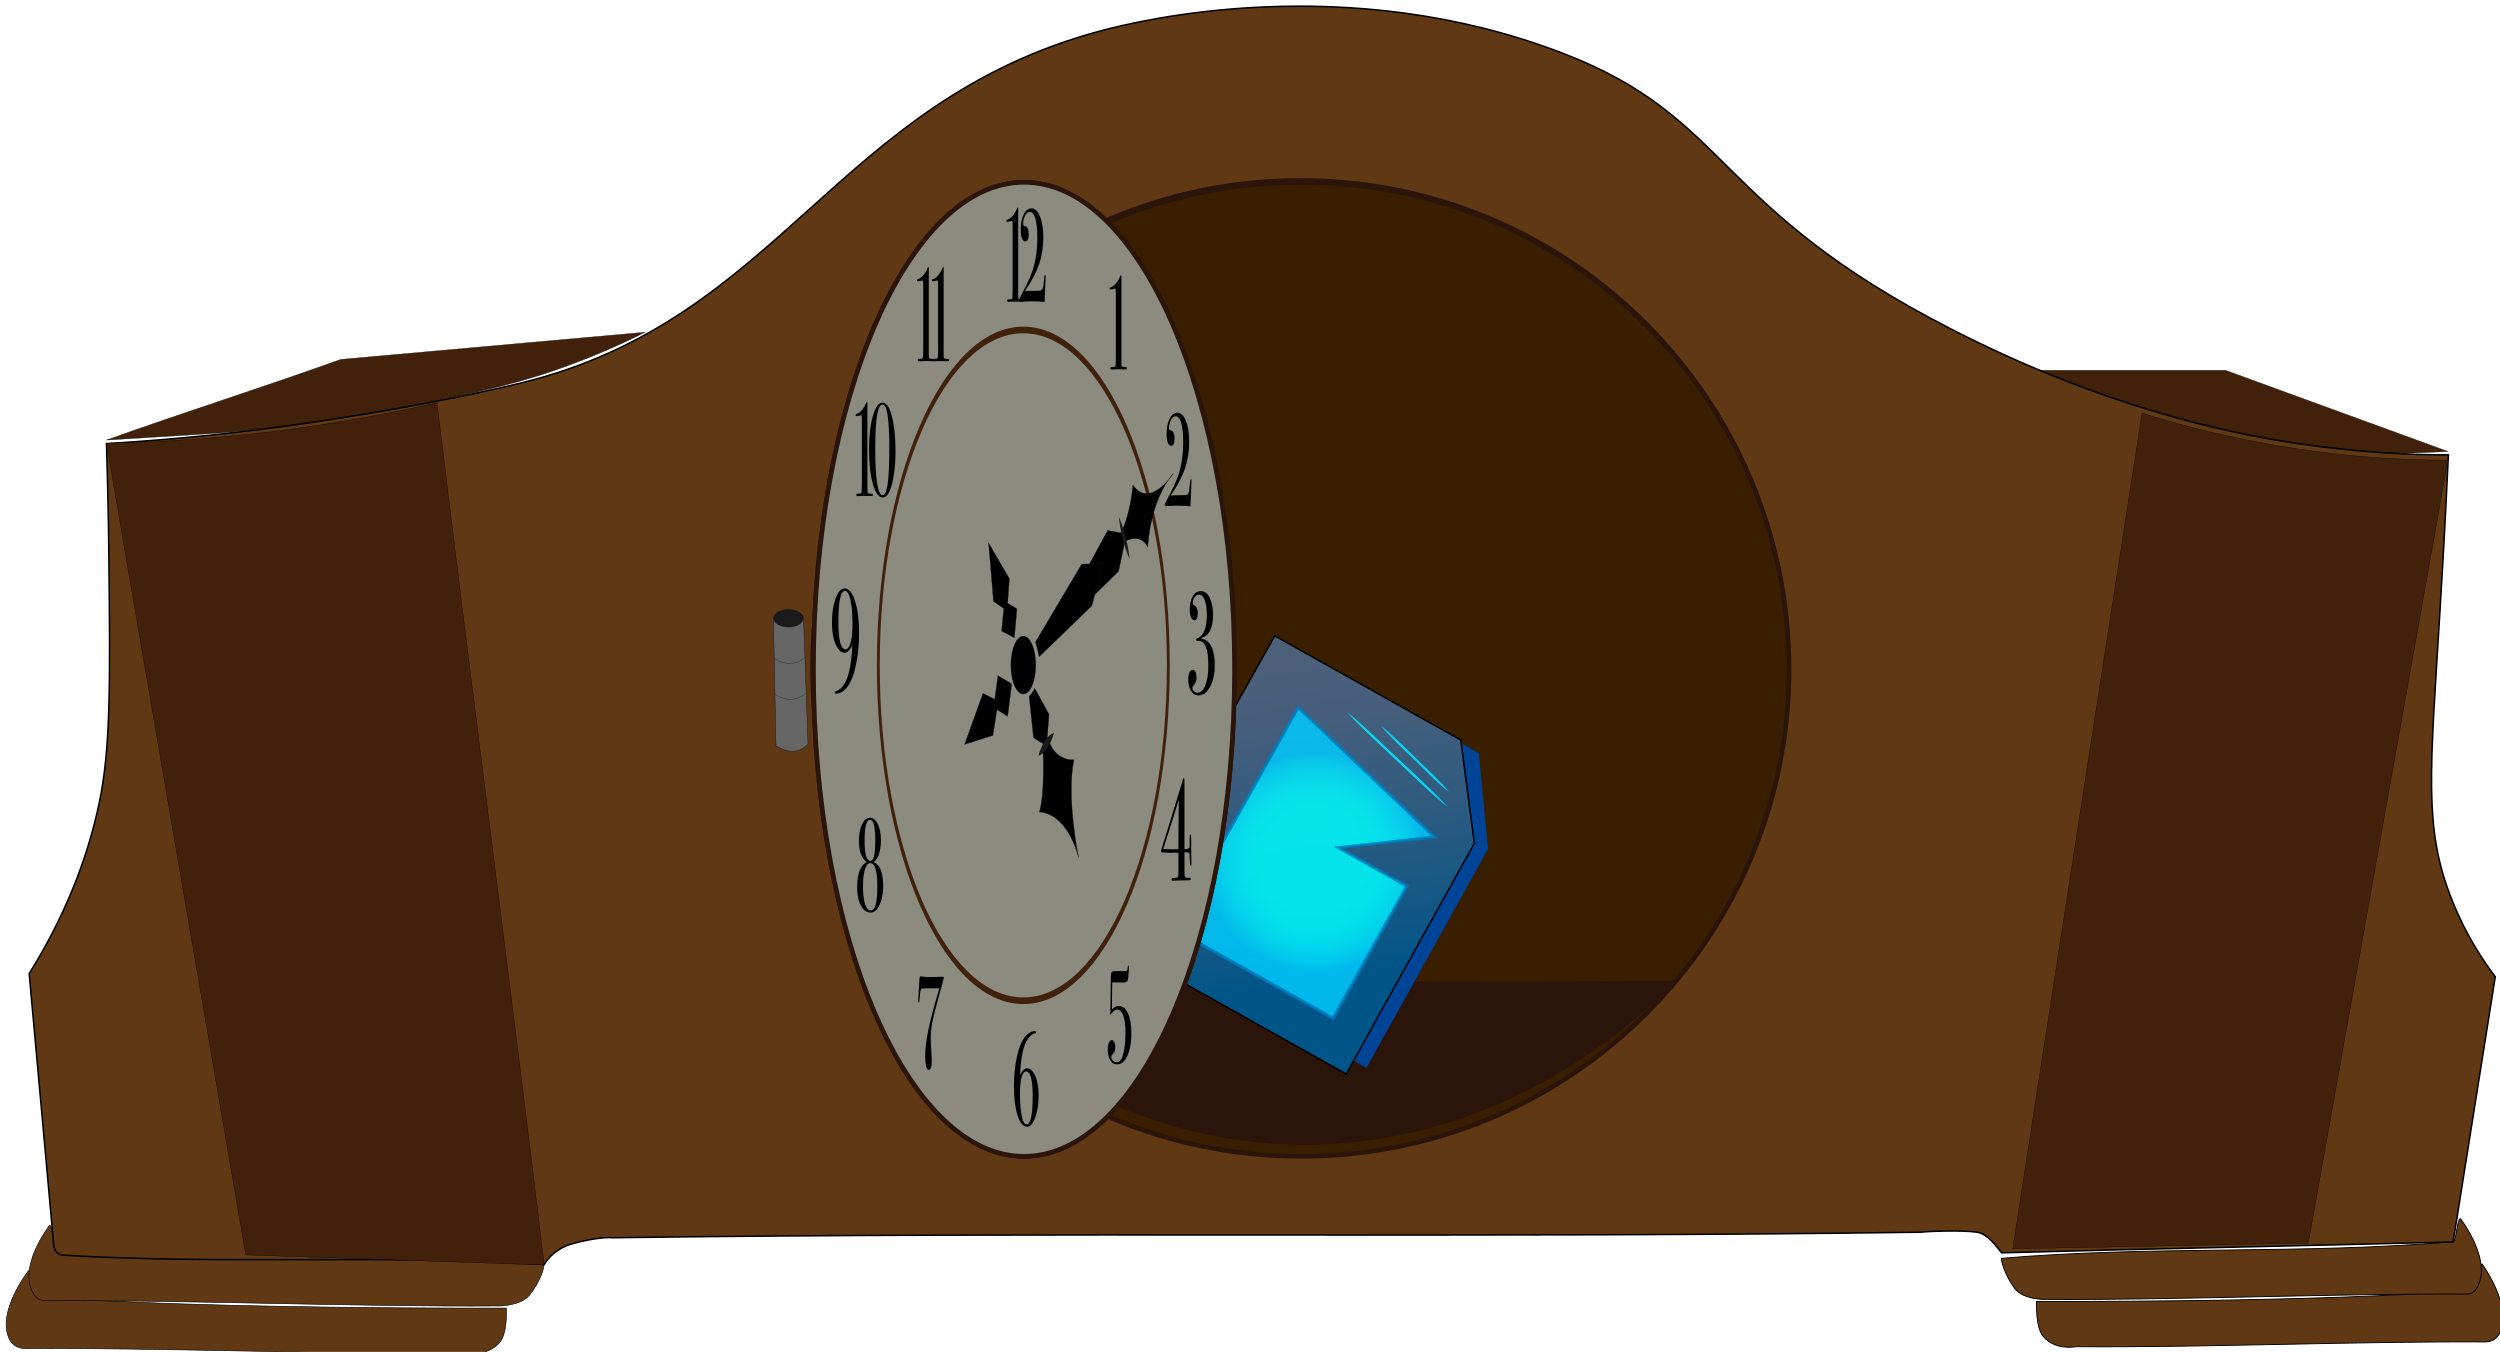 <svg width="405" height="219" viewBox="0 0 405 219" fill="none" xmlns="http://www.w3.org/2000/svg">
<g clip-path="url(#clip0_312_712)">
<path d="M17.252 71.292C29.909 66.752 42.565 62.768 55.178 58.228L104.516 53.816C100.269 55.958 95.335 58.1 89.758 60.027C87.655 60.755 82.207 62.597 70.709 64.953C67.792 65.552 58.181 67.523 44.024 69.322C36.945 70.221 27.892 70.607 17.209 71.292H17.252Z" fill="#42210B" stroke="black" stroke-width="0.05" stroke-miterlimit="10"/>
<path d="M396.554 73.134L360.516 59.984H330.141C337.691 63.754 347.859 67.951 360.301 70.735C374.759 73.99 387.33 73.648 396.597 73.134H396.554Z" fill="#42210B" stroke="black" stroke-width="0.05" stroke-miterlimit="10"/>
<path d="M82.035 211.909C82.035 212.381 82.25 216.064 80.877 217.563C78.817 219.833 75.471 219.277 75.042 219.234C54.234 219.405 25.275 218.334 4.038 218.463C2.966 218.463 1.979 217.906 1.507 216.921C-0.595 212.552 4.51 205.999 4.639 205.827C5.283 205.87 5.84 210.025 6.484 210.068C32.654 212.124 82.035 211.909 82.035 211.909Z" fill="#603813" stroke="black" stroke-width="0.1" stroke-miterlimit="10"/>
<path d="M88.127 204.928C88.127 205.399 87.57 207.583 85.811 209.768C84.395 211.567 80.834 211.61 80.405 211.567C59.511 211.738 28.621 210.582 7.385 210.71C6.698 210.71 6.012 210.453 5.626 209.896C2.58 205.527 7.899 198.717 8.028 198.503C8.672 198.546 8.329 202.187 8.972 202.229C35.143 204.328 61.957 202.829 88.127 204.928Z" fill="#603813" stroke="black" stroke-width="0.1" stroke-miterlimit="10"/>
<path d="M329.926 210.839C329.926 211.31 329.755 214.993 330.999 216.492C332.887 218.763 336.018 218.206 336.447 218.163C355.839 218.334 382.868 217.263 402.646 217.392C403.633 217.392 404.577 216.835 405.006 215.85C406.979 211.481 402.217 204.928 402.088 204.756C401.488 204.799 400.973 208.954 400.372 208.997C375.961 211.053 329.926 210.839 329.926 210.839Z" fill="#603813" stroke="black" stroke-width="0.15" stroke-miterlimit="10"/>
<path d="M324.22 203.857C324.22 204.328 324.735 206.513 326.365 208.697C327.695 210.496 330.999 210.539 331.428 210.496C350.906 210.667 379.736 209.511 399.514 209.639C400.158 209.639 400.801 209.382 401.144 208.826C403.976 204.457 398.742 197.646 398.613 197.432C398.013 197.475 397.97 201.116 397.369 201.159C372.957 203.257 348.589 201.758 324.177 203.857H324.22Z" fill="#603813" stroke="black" stroke-width="0.15" stroke-miterlimit="10"/>
<path d="M17.252 71.849C17.381 76.175 17.553 82.514 17.639 90.224C17.853 110.826 17.939 121.32 16.051 130.186C14.635 136.868 11.675 146.591 4.725 157.727C5.969 171.733 7.471 187.709 8.715 201.844C8.801 202.658 9.444 203.3 10.302 203.343C36.344 204.885 62.129 203.215 88.17 204.842C88.599 204.071 89.972 202.272 92.675 201.501C95.678 200.645 98.381 200.388 99.239 200.516C169.299 199.531 241.161 200.602 311.221 199.617C312.465 199.445 317.913 199.274 320.273 199.617C322.032 199.874 323.362 201.887 324.263 202.958C349.533 202.272 372.142 201.844 397.412 201.201L404.233 158.241C402.303 155.671 399.428 151.431 397.197 145.734C392.564 134.127 393.722 124.832 395.267 99.133C395.61 93.65 396.125 84.827 396.64 73.691C390.462 73.691 382.053 73.305 372.185 71.849C360.473 70.093 340.652 65.895 316.069 53.303C277.37 33.471 280.459 19.208 253.388 8.714C217.95 -5.035 184.015 3.489 178.523 4.945C135.32 16.381 126.525 51.803 84.395 62.04C67.32 66.195 47.027 68.936 47.027 68.936C34.842 70.607 24.632 71.421 17.424 71.849H17.252Z" fill="#603813" stroke="black" stroke-width="0.25" stroke-miterlimit="10"/>
<path d="M125.281 99.989L125.71 120.806C125.71 120.806 128.627 122.99 130.901 120.549L130.172 100.032C130.172 99.433 127.126 97.548 125.281 100.032V99.989Z" fill="#666666" stroke="#1A1A1A" stroke-width="0.08" stroke-miterlimit="10"/>
<path d="M127.726 101.617C129.077 101.617 130.172 100.965 130.172 100.161C130.172 99.356 129.077 98.704 127.726 98.704C126.376 98.704 125.281 99.356 125.281 100.161C125.281 100.965 126.376 101.617 127.726 101.617Z" fill="#1A1A1A"/>
<path d="M125.281 106.543C125.281 106.543 127.855 108.641 130.386 106.543" stroke="#1A1A1A" stroke-width="0.05" stroke-miterlimit="10"/>
<path d="M125.538 112.411C125.538 112.411 127.855 114.424 130.515 112.368" stroke="#1A1A1A" stroke-width="0.05" stroke-miterlimit="10"/>
<path d="M17.252 71.806C24.76 115.623 32.311 159.483 39.819 203.3L88.17 204.928C82.593 158.798 76.372 111.383 70.795 65.253C61.099 67.437 50.202 69.365 38.232 70.564C30.852 71.292 23.817 71.677 17.252 71.806Z" fill="#42210B" stroke="black" stroke-width="0.05" stroke-miterlimit="10"/>
<path d="M210.657 187.024C254.302 187.024 289.684 151.701 289.684 108.127C289.684 64.554 254.302 29.231 210.657 29.231C167.012 29.231 131.631 64.554 131.631 108.127C131.631 151.701 167.012 187.024 210.657 187.024Z" fill="#2B140A" stroke="#2B140A" stroke-width="0.75" stroke-miterlimit="10"/>
<path d="M347.001 66.966L326.065 202.315L373.944 201.373L396.554 74.547C389.432 74.547 381.195 74.076 372.099 72.705C362.489 71.249 354.08 69.15 347.001 66.923V66.966Z" fill="#42210B" stroke="black" stroke-width="0.05" stroke-miterlimit="10"/>
<path d="M210.803 187.324C254.447 187.324 289.828 152.001 289.828 108.429C289.828 64.856 254.447 29.534 210.803 29.534C167.159 29.534 131.778 64.856 131.778 108.429C131.778 152.001 167.159 187.324 210.803 187.324Z" fill="#391E00" stroke="#2B140A" stroke-width="0.75" stroke-miterlimit="10"/>
<path d="M151.813 159.055C156.446 163.938 176.353 183.897 207.843 185.353C244.18 187.024 267.734 162.867 271.552 158.798C236.973 159.697 186.349 158.155 151.813 159.055Z" fill="#2B140A"/>
<path d="M239.561 122.019L241.061 137.547L221.364 172.993L218.372 171.317L237.701 136.47L235.502 119.745L239.561 122.019Z" fill="#004497"/>
<path d="M206.504 103L236.647 119.887L238.845 136.612L218.083 173.99L179 152.095L186.321 139.027L187.268 137.336L191.178 136.079L190.118 132.248L190.654 131.292L194.447 130.244L193.731 125.8L206.504 103Z" fill="url(#paint0_linear_312_712)" stroke="black" stroke-width="0.25" stroke-miterlimit="10"/>
<path opacity="0.84" d="M210.302 114.598L190.188 150.502L215.94 164.93L227.924 143.539L216.85 137.335L232.381 135.583L210.302 114.598Z" fill="url(#paint1_radial_312_712)" stroke="#007CBC" stroke-width="0.5" stroke-miterlimit="10"/>
<path d="M234.472 130.699C232.033 128.785 228.57 125.331 226.266 123.203C224.002 121.032 220.36 117.784 218.305 115.441C220.745 117.356 224.207 120.809 226.511 122.938C228.776 125.108 232.418 128.356 234.472 130.699Z" fill="#00EFFF"/>
<path d="M234.472 130.699L218.317 115.448" stroke="#0091FF" stroke-width="0.05" stroke-miterlimit="10"/>
<path d="M234.7 128.25C232.955 126.966 230.695 124.557 229.104 123.054C227.571 121.534 225.078 119.284 223.747 117.604C225.468 118.875 227.789 121.318 229.343 122.801C230.899 124.365 233.346 126.525 234.7 128.25Z" fill="#00DFFF"/>
<path d="M234.7 128.25L223.747 117.604" stroke="#0091FF" stroke-width="0.03" stroke-miterlimit="10"/>
<path d="M194.882 130.504C194.682 130.199 194.54 129.733 194.508 129.36L194.311 128.187C194.241 127.794 194.067 126.81 194.003 126.436L194.076 125.817L194.346 126.371C194.41 126.745 194.59 127.747 194.654 128.121L194.85 129.295C194.941 129.651 194.975 130.137 194.889 130.492L194.882 130.504Z" fill="#00E9FF"/>
<path d="M190.828 131.615C191.084 131.388 191.462 131.23 191.798 131.176L192.812 130.891C193.15 130.806 194.011 130.564 194.336 130.472L194.882 130.504L194.421 130.809C194.096 130.901 193.222 131.137 192.897 131.228L191.883 131.514C191.563 131.625 191.158 131.687 190.821 131.627L190.828 131.615Z" fill="#00E9FF"/>
<path d="M191.661 136.253C191.427 136.009 191.244 135.617 191.172 135.286L190.854 134.271C190.75 133.939 190.483 133.065 190.379 132.732L190.386 132.173L190.711 132.629C190.81 132.942 191.082 133.835 191.186 134.167L191.504 135.183C191.634 135.497 191.702 135.922 191.661 136.253Z" fill="#00E9FF"/>
<path d="M187.37 137.586C187.633 137.346 188.057 137.165 188.406 137.087L189.491 136.761C189.843 136.652 190.775 136.369 191.119 136.272L191.71 136.281L191.216 136.616C190.872 136.713 189.94 136.996 189.589 137.105L188.504 137.432C188.177 137.555 187.726 137.64 187.363 137.598L187.37 137.586Z" fill="#00E9FF"/>
<path d="M165.889 187.327C184.728 187.327 200 152.003 200 108.43C200 64.857 184.728 29.534 165.889 29.534C147.05 29.534 131.778 64.857 131.778 108.43C131.778 152.003 147.05 187.327 165.889 187.327Z" fill="#8B8B7F" stroke="#2B140A" stroke-width="0.75" stroke-miterlimit="10"/>
<path d="M165.889 187.327C184.728 187.327 200 152.003 200 108.43C200 64.857 184.728 29.534 165.889 29.534C147.05 29.534 131.778 64.857 131.778 108.43C131.778 152.003 147.05 187.327 165.889 187.327Z" fill="#8B8B7F" stroke="#2B140A" stroke-width="0.75" stroke-miterlimit="10"/>
<path d="M165.778 53.991C178.593 53.991 189.037 78.105 189.037 107.788C189.037 137.471 178.611 161.585 165.778 161.585C152.945 161.585 142.519 137.471 142.519 107.788C142.519 78.105 152.945 53.991 165.778 53.991ZM165.778 52.92C152.685 52.92 142.056 77.463 142.056 107.788C142.056 138.113 152.667 162.656 165.778 162.656C178.889 162.656 189.5 138.113 189.5 107.788C189.5 77.463 178.889 52.92 165.778 52.92Z" fill="#42210B"/>
<path d="M165.843 48.701C165.843 48.815 165.775 48.873 165.639 48.873H165.528C165.528 48.873 165.411 48.873 165.176 48.873C164.941 48.858 164.704 48.851 164.463 48.851C164.037 48.851 163.766 48.858 163.648 48.873C163.531 48.887 163.438 48.894 163.371 48.894C163.222 48.894 163.148 48.83 163.148 48.701C163.148 48.573 163.191 48.508 163.278 48.508C163.414 48.508 163.559 48.501 163.713 48.487C163.904 48.473 164.006 48.366 164.019 48.166C164.037 47.952 164.046 47.502 164.046 46.817V36.751C164.046 36.294 164.04 36.023 164.028 35.937C164.016 35.852 163.972 35.809 163.898 35.809C163.867 35.809 163.667 35.844 163.296 35.916C163.222 35.93 163.173 35.937 163.148 35.937C163.074 35.937 163.037 35.887 163.037 35.787C163.037 35.673 163.074 35.609 163.148 35.595C163.438 35.523 163.732 35.323 164.028 34.995C164.324 34.652 164.562 34.252 164.741 33.796C164.809 33.667 164.855 33.603 164.88 33.603C164.929 33.603 164.954 33.674 164.954 33.817V34.224C164.948 34.338 164.945 34.467 164.945 34.609V47.416C164.945 47.93 164.954 48.23 164.972 48.316C164.997 48.401 165.074 48.451 165.204 48.466L165.417 48.487L165.574 48.508H165.713C165.8 48.508 165.843 48.573 165.843 48.701Z" fill="black"/>
<path d="M182.565 59.666C182.565 59.781 182.497 59.838 182.361 59.838H182.25C182.25 59.838 182.133 59.838 181.898 59.838C181.664 59.824 181.426 59.816 181.185 59.816C180.759 59.816 180.488 59.824 180.371 59.838C180.253 59.852 180.161 59.859 180.093 59.859C179.945 59.859 179.871 59.795 179.871 59.666C179.871 59.538 179.914 59.474 180 59.474C180.136 59.474 180.281 59.467 180.435 59.452C180.627 59.438 180.729 59.331 180.741 59.131C180.759 58.917 180.769 58.467 180.769 57.782V47.716C180.769 47.259 180.763 46.988 180.75 46.903C180.738 46.817 180.695 46.774 180.621 46.774C180.59 46.774 180.389 46.81 180.019 46.881C179.945 46.895 179.895 46.903 179.871 46.903C179.796 46.903 179.759 46.852 179.759 46.753C179.759 46.638 179.796 46.574 179.871 46.56C180.161 46.488 180.454 46.289 180.75 45.96C181.046 45.617 181.284 45.218 181.463 44.761C181.531 44.632 181.577 44.568 181.602 44.568C181.651 44.568 181.676 44.639 181.676 44.782V45.189C181.67 45.303 181.667 45.432 181.667 45.575V58.382C181.667 58.895 181.676 59.195 181.695 59.281C181.719 59.367 181.796 59.417 181.926 59.431L182.139 59.452L182.296 59.474H182.435C182.522 59.474 182.565 59.538 182.565 59.666Z" fill="black"/>
<path d="M193.028 77.934C193.028 77.977 193.021 78.091 193.009 78.277C192.978 78.748 192.929 79.911 192.861 81.767L192.852 82.024C192.216 81.953 191.491 81.917 190.676 81.917C190.237 81.917 189.827 81.932 189.444 81.96C189.062 81.989 188.895 82.003 188.944 82.003C188.778 82.003 188.694 81.932 188.694 81.789C188.694 81.675 188.855 81.318 189.176 80.718C189.947 79.262 190.497 78.077 190.824 77.163C191.392 75.578 191.676 73.715 191.676 71.573C191.676 70.131 191.546 69.039 191.287 68.297C191.089 67.726 190.812 67.44 190.454 67.44C190.102 67.44 189.824 67.69 189.62 68.19C189.46 68.575 189.379 68.961 189.379 69.346C189.379 69.589 189.463 69.717 189.629 69.732C190.062 69.774 190.278 70.21 190.278 71.038C190.278 71.823 190.099 72.216 189.741 72.216C189.512 72.216 189.33 72.052 189.194 71.723C189.058 71.395 188.991 70.945 188.991 70.374C188.991 69.318 189.151 68.468 189.472 67.826C189.793 67.183 190.216 66.862 190.741 66.862C191.265 66.862 191.7 67.247 192.046 68.018C192.447 68.918 192.648 70.088 192.648 71.531C192.648 73.115 192.42 74.579 191.963 75.921C191.506 77.249 190.737 78.698 189.657 80.268C190.065 80.24 190.577 80.225 191.194 80.225C191.707 80.225 192.031 80.211 192.166 80.183C192.302 80.14 192.423 80.047 192.528 79.904C192.614 79.776 192.688 79.297 192.75 78.469C192.793 77.898 192.855 77.613 192.935 77.613C192.997 77.613 193.028 77.72 193.028 77.934Z" fill="black"/>
<path d="M196.791 107.778C196.791 109.081 196.563 110.196 196.108 111.123C195.606 112.144 194.964 112.654 194.183 112.654C193.545 112.654 193.077 112.308 192.778 111.617C192.588 111.178 192.493 110.675 192.493 110.11C192.493 109.623 192.557 109.238 192.686 108.955C192.822 108.657 193.002 108.508 193.226 108.508C193.403 108.508 193.549 108.626 193.664 108.861C193.779 109.097 193.837 109.395 193.837 109.756C193.837 110.306 193.678 110.738 193.358 111.052C193.229 111.178 193.165 111.303 193.165 111.429C193.165 111.633 193.253 111.822 193.43 111.994C193.606 112.151 193.8 112.23 194.01 112.23C194.526 112.23 194.944 111.822 195.263 111.005C195.589 110.188 195.752 109.12 195.752 107.801C195.752 105.147 195.236 103.82 194.204 103.82C194.102 103.82 194.027 103.828 193.98 103.843H193.908C193.82 103.843 193.776 103.773 193.776 103.631C193.776 103.521 193.857 103.435 194.02 103.372C194.496 103.215 194.862 102.815 195.12 102.171C195.378 101.511 195.507 100.671 195.507 99.65C195.507 98.645 195.395 97.844 195.171 97.247C194.947 96.635 194.645 96.329 194.265 96.329C193.986 96.329 193.742 96.47 193.532 96.753C193.328 97.02 193.226 97.334 193.226 97.695C193.226 97.836 193.274 97.93 193.369 97.978C193.817 98.229 194.041 98.661 194.041 99.273C194.041 100.074 193.861 100.475 193.501 100.475C193.27 100.475 193.083 100.318 192.941 100.004C192.805 99.689 192.737 99.273 192.737 98.755C192.737 97.907 192.893 97.2 193.206 96.635C193.525 96.054 193.966 95.763 194.53 95.763C195.175 95.763 195.667 96.148 196.007 96.918C196.346 97.687 196.516 98.582 196.516 99.603C196.516 101.017 196.227 102.061 195.65 102.736C195.446 102.972 195.117 103.168 194.662 103.325V103.49C195.226 103.537 195.681 103.828 196.027 104.362C196.536 105.147 196.791 106.286 196.791 107.778Z" fill="black"/>
<path d="M193.012 140.019C193.012 140.176 192.978 140.255 192.91 140.255C192.849 140.255 192.808 140.168 192.788 139.996C192.775 139.807 192.751 139.312 192.717 138.511C192.703 138.386 192.676 138.292 192.635 138.229C192.554 138.119 192.374 138.064 192.096 138.064C192.021 138.064 191.95 138.072 191.882 138.087L191.892 141.786C191.926 141.974 191.98 142.092 192.055 142.139C192.136 142.186 192.33 142.21 192.635 142.21C192.785 142.21 192.873 142.241 192.9 142.304C192.907 142.336 192.91 142.383 192.91 142.445C192.91 142.555 192.775 142.61 192.503 142.61C192.231 142.61 191.471 142.626 190.221 142.658C190.154 142.673 190.079 142.681 189.997 142.681C189.862 142.681 189.794 142.603 189.794 142.445C189.794 142.288 189.892 142.218 190.089 142.233C190.32 142.249 190.53 142.218 190.721 142.139C190.802 142.108 190.853 142.029 190.873 141.904C190.894 141.762 190.904 141.464 190.904 141.008V138.158C190.768 138.142 190.612 138.134 190.435 138.134H190.018C189.923 138.134 189.817 138.142 189.702 138.158C189.6 138.158 189.536 138.158 189.508 138.158L188.215 138.087C188.12 138.072 188.072 138.009 188.072 137.899C188.072 137.82 188.571 136.195 189.57 133.022C189.882 132.002 190.571 129.756 191.637 126.285C191.685 126.128 191.732 126.049 191.78 126.049C191.848 126.049 191.882 126.199 191.882 126.497V137.569H191.983C192.214 137.569 192.394 137.538 192.523 137.475C192.659 137.412 192.727 137.255 192.727 137.004C192.72 136.014 192.717 135.677 192.717 135.991C192.724 135.425 192.761 135.143 192.829 135.143C192.924 135.143 192.971 135.363 192.971 135.802V136.862L192.982 138.558C192.988 139.14 192.995 139.509 193.002 139.666C193.009 139.807 193.012 139.925 193.012 140.019ZM190.965 129.512C190.897 129.764 190.754 130.243 190.537 130.949C190.238 131.907 189.787 133.337 189.183 135.237L188.459 137.522C188.711 137.569 189.25 137.593 190.079 137.593C190.371 137.593 190.646 137.585 190.904 137.569V135.896C190.904 135.111 190.914 134.051 190.934 132.716C190.955 131.146 190.965 130.078 190.965 129.512Z" fill="black"/>
<path d="M183.278 167.346C183.278 169.173 182.975 170.573 182.37 171.544C182.006 172.129 181.534 172.422 180.954 172.422C180.373 172.422 179.948 172.072 179.676 171.372C179.528 170.987 179.454 170.53 179.454 170.002C179.454 169.559 179.515 169.202 179.639 168.931C179.762 168.645 179.923 168.502 180.12 168.502C180.281 168.502 180.414 168.61 180.519 168.824C180.63 169.038 180.685 169.302 180.685 169.616C180.685 170.144 180.534 170.544 180.231 170.815C180.096 170.93 180.028 171.058 180.028 171.201C180.028 171.429 180.117 171.636 180.296 171.822C180.481 171.993 180.685 172.079 180.907 172.079C181.34 172.079 181.664 171.736 181.88 171.051C182.176 170.109 182.324 168.838 182.324 167.239C182.324 166.068 182.207 165.162 181.972 164.519C181.738 163.877 181.404 163.555 180.972 163.555C180.639 163.555 180.272 163.848 179.87 164.433C179.907 161.221 179.935 159.194 179.954 158.351C179.96 157.866 180.006 157.573 180.093 157.473C180.179 157.359 180.414 157.302 180.796 157.302C180.858 157.302 180.963 157.302 181.111 157.302C181.259 157.316 181.377 157.323 181.463 157.323H181.778C182.204 157.323 182.451 157.309 182.519 157.28C182.593 157.238 182.639 157.116 182.657 156.916C182.682 156.588 182.725 156.424 182.787 156.424C182.849 156.424 182.88 156.502 182.88 156.659C182.88 156.759 182.877 156.838 182.87 156.895L182.852 157.388C182.821 158.187 182.756 158.687 182.657 158.887C182.565 159.072 182.333 159.165 181.963 159.165L180.194 159.144C180.17 159.629 180.148 161.093 180.13 163.534C180.481 163.163 180.849 162.977 181.231 162.977C181.867 162.977 182.367 163.37 182.731 164.155C183.096 164.926 183.278 165.99 183.278 167.346Z" fill="black"/>
<path d="M168.25 177.497C168.25 178.882 168.068 180.067 167.704 181.052C167.34 182.037 166.904 182.53 166.398 182.53C165.762 182.53 165.247 181.923 164.852 180.71C164.457 179.496 164.259 177.918 164.259 175.977C164.259 174.192 164.426 172.564 164.759 171.094C165.099 169.623 165.549 168.552 166.111 167.881C166.58 167.325 167.093 167.046 167.648 167.046C167.778 167.046 167.843 167.103 167.843 167.217C167.843 167.317 167.799 167.374 167.713 167.389C167.158 167.503 166.667 167.967 166.241 168.781C165.685 169.837 165.358 171.636 165.259 174.178C165.599 173.435 165.982 173.064 166.408 173.064C166.753 173.064 167.077 173.278 167.38 173.706C167.96 174.52 168.25 175.784 168.25 177.497ZM167.296 177.561C167.296 174.906 166.941 173.578 166.232 173.578C165.911 173.578 165.664 173.899 165.491 174.542C165.318 175.17 165.232 176.055 165.232 177.197C165.232 178.839 165.358 180.167 165.611 181.181C165.772 181.823 166.006 182.144 166.315 182.144C166.969 182.144 167.296 180.617 167.296 177.561Z" fill="black"/>
<path d="M152.898 158.394C152.898 158.48 152.54 159.815 151.824 162.399C151.423 163.855 151.148 164.997 151 165.825C150.852 166.639 150.778 167.453 150.778 168.267C150.778 168.681 150.821 169.495 150.908 170.708C150.938 171.136 150.954 171.501 150.954 171.8C150.954 172.814 150.79 173.321 150.463 173.321C150.074 173.321 149.88 172.543 149.88 170.987C149.88 169.545 150.167 167.646 150.741 165.29C151.105 163.805 151.577 162.077 152.158 160.107H150.75C150.022 160.107 149.602 160.114 149.491 160.129C149.355 160.143 149.259 160.193 149.204 160.279C149.154 160.364 149.117 160.486 149.093 160.643C149.074 160.785 149.025 161.285 148.945 162.142C148.92 162.313 148.883 162.399 148.833 162.399C148.772 162.399 148.741 162.313 148.741 162.142C148.741 161.97 148.756 161.692 148.787 161.307C148.855 160.436 148.898 159.693 148.917 159.079C148.929 158.637 148.969 158.33 149.037 158.158C149.08 158.158 149.207 158.173 149.417 158.201C149.886 158.258 150.225 158.287 150.435 158.287L152.352 158.244C152.401 158.244 152.454 158.237 152.509 158.223C152.559 158.223 152.59 158.223 152.602 158.223C152.8 158.223 152.898 158.28 152.898 158.394Z" fill="black"/>
<path d="M143.074 143.51C143.074 144.938 142.818 146.087 142.305 146.958C141.96 147.543 141.531 147.836 141.018 147.836C140.469 147.836 140.006 147.551 139.63 146.979C139.117 146.208 138.861 145.123 138.861 143.724C138.861 141.597 139.358 140.248 140.352 139.677V139.569C139.975 139.327 139.679 138.92 139.463 138.349C139.253 137.763 139.148 137.071 139.148 136.271C139.148 135.158 139.312 134.251 139.639 133.552C139.972 132.838 140.401 132.481 140.926 132.481C141.389 132.481 141.768 132.738 142.065 133.252C142.497 133.994 142.713 134.951 142.713 136.122C142.713 136.964 142.605 137.721 142.389 138.392C142.173 139.048 141.904 139.448 141.583 139.591L141.592 139.677C142.58 140.133 143.074 141.411 143.074 143.51ZM141.796 136.164C141.796 134.894 141.697 133.958 141.5 133.359C141.383 133.002 141.194 132.823 140.935 132.823C140.355 132.823 140.065 133.944 140.065 136.186C140.065 138.37 140.376 139.462 141 139.462C141.278 139.462 141.472 139.227 141.583 138.756C141.725 138.142 141.796 137.278 141.796 136.164ZM142.13 143.724C142.13 141.126 141.753 139.826 141 139.826C140.623 139.826 140.33 140.162 140.12 140.833C139.91 141.49 139.805 142.404 139.805 143.574C139.805 144.788 139.913 145.744 140.13 146.444C140.352 147.144 140.654 147.493 141.037 147.493C141.364 147.493 141.605 147.279 141.759 146.851C142.006 146.166 142.13 145.123 142.13 143.724Z" fill="black"/>
<path d="M139.173 102.59C139.173 104.648 138.966 106.516 138.552 108.197C138.144 109.862 137.608 111.016 136.942 111.66C136.454 112.131 135.965 112.367 135.476 112.367C135.299 112.367 135.211 112.312 135.211 112.202C135.211 112.107 135.259 112.045 135.354 112.013C136.501 111.668 137.289 110.348 137.717 108.056C137.886 107.129 138.005 105.951 138.073 104.522C137.7 105.339 137.279 105.747 136.81 105.747C136.362 105.747 135.954 105.433 135.588 104.805C135.051 103.894 134.783 102.551 134.783 100.776C134.783 99.269 134.98 97.989 135.374 96.936C135.775 95.868 136.257 95.334 136.82 95.334C137.513 95.334 138.076 96.01 138.511 97.36C138.952 98.711 139.173 100.454 139.173 102.59ZM138.104 101.035C138.104 99.245 137.961 97.832 137.676 96.795C137.479 96.088 137.211 95.735 136.871 95.735C136.172 95.735 135.822 97.431 135.822 100.823C135.822 103.729 136.213 105.182 136.993 105.182C137.34 105.182 137.611 104.82 137.808 104.098C138.005 103.36 138.104 102.339 138.104 101.035Z" fill="black"/>
<path d="M141.416 80.183C141.416 80.297 141.349 80.354 141.213 80.354H141.102C141.102 80.354 140.984 80.354 140.75 80.354C140.515 80.34 140.278 80.332 140.037 80.332C139.611 80.332 139.339 80.34 139.222 80.354C139.105 80.368 139.012 80.375 138.944 80.375C138.796 80.375 138.722 80.311 138.722 80.183C138.722 80.054 138.765 79.99 138.852 79.99C138.987 79.99 139.133 79.983 139.287 79.968C139.478 79.954 139.58 79.847 139.592 79.647C139.611 79.433 139.62 78.983 139.62 78.298V68.233C139.62 67.776 139.614 67.504 139.602 67.419C139.589 67.333 139.546 67.29 139.472 67.29C139.441 67.29 139.241 67.326 138.87 67.397C138.796 67.412 138.747 67.419 138.722 67.419C138.648 67.419 138.611 67.369 138.611 67.269C138.611 67.154 138.648 67.09 138.722 67.076C139.012 67.005 139.305 66.805 139.602 66.476C139.898 66.134 140.136 65.734 140.315 65.277C140.383 65.149 140.429 65.084 140.454 65.084C140.503 65.084 140.528 65.156 140.528 65.299V65.705C140.521 65.82 140.518 65.948 140.518 66.091V78.898C140.518 79.412 140.528 79.711 140.546 79.797C140.571 79.883 140.648 79.933 140.778 79.947L140.991 79.968L141.148 79.99H141.287C141.373 79.99 141.416 80.054 141.416 80.183Z" fill="black"/>
<path d="M151.361 58.338C151.361 58.453 151.293 58.51 151.157 58.51H151.046C151.046 58.51 150.929 58.51 150.694 58.51C150.46 58.495 150.222 58.488 149.982 58.488C149.556 58.488 149.284 58.495 149.167 58.51C149.049 58.524 148.957 58.531 148.889 58.531C148.741 58.531 148.667 58.467 148.667 58.338C148.667 58.21 148.71 58.146 148.796 58.146C148.932 58.146 149.077 58.139 149.232 58.124C149.423 58.11 149.525 58.003 149.537 57.803C149.556 57.589 149.565 57.139 149.565 56.454V46.388C149.565 45.931 149.559 45.66 149.546 45.574C149.534 45.489 149.491 45.446 149.417 45.446C149.386 45.446 149.185 45.482 148.815 45.553C148.741 45.567 148.691 45.574 148.667 45.574C148.593 45.574 148.556 45.525 148.556 45.425C148.556 45.31 148.593 45.246 148.667 45.232C148.957 45.16 149.25 44.961 149.546 44.632C149.843 44.289 150.08 43.89 150.259 43.433C150.327 43.304 150.373 43.24 150.398 43.24C150.448 43.24 150.472 43.312 150.472 43.454V43.861C150.466 43.975 150.463 44.104 150.463 44.247V57.053C150.463 57.567 150.472 57.867 150.491 57.953C150.515 58.039 150.593 58.089 150.722 58.103L150.935 58.124L151.093 58.146H151.232C151.318 58.146 151.361 58.21 151.361 58.338Z" fill="black"/>
<path d="M169.398 44.825C169.398 44.868 169.392 44.982 169.379 45.167C169.349 45.639 169.299 46.802 169.231 48.658L169.222 48.915C168.586 48.844 167.861 48.808 167.046 48.808C166.608 48.808 166.197 48.822 165.815 48.851C165.432 48.88 165.265 48.894 165.315 48.894C165.148 48.894 165.065 48.822 165.065 48.68C165.065 48.566 165.225 48.209 165.546 47.609C166.318 46.153 166.867 44.968 167.194 44.054C167.762 42.469 168.046 40.606 168.046 38.464C168.046 37.022 167.916 35.93 167.657 35.188C167.46 34.617 167.182 34.331 166.824 34.331C166.472 34.331 166.194 34.581 165.991 35.081C165.83 35.466 165.75 35.852 165.75 36.237C165.75 36.48 165.833 36.608 166 36.623C166.432 36.665 166.648 37.101 166.648 37.929C166.648 38.714 166.469 39.107 166.111 39.107C165.883 39.107 165.7 38.943 165.565 38.614C165.429 38.286 165.361 37.836 165.361 37.265C165.361 36.209 165.521 35.359 165.842 34.717C166.163 34.074 166.586 33.753 167.111 33.753C167.636 33.753 168.071 34.138 168.416 34.909C168.818 35.809 169.018 36.98 169.018 38.422C169.018 40.006 168.79 41.47 168.333 42.812C167.876 44.14 167.108 45.589 166.028 47.159C166.435 47.131 166.947 47.116 167.565 47.116C168.077 47.116 168.401 47.102 168.537 47.074C168.673 47.031 168.793 46.938 168.898 46.795C168.984 46.667 169.058 46.188 169.12 45.36C169.163 44.789 169.225 44.504 169.305 44.504C169.367 44.504 169.398 44.611 169.398 44.825Z" fill="black"/>
<path d="M153.769 58.338C153.769 58.453 153.701 58.51 153.565 58.51H153.454C153.454 58.51 153.337 58.51 153.102 58.51C152.867 58.495 152.63 58.488 152.389 58.488C151.963 58.488 151.691 58.495 151.574 58.51C151.457 58.524 151.364 58.531 151.296 58.531C151.148 58.531 151.074 58.467 151.074 58.338C151.074 58.21 151.117 58.146 151.204 58.146C151.34 58.146 151.485 58.139 151.639 58.124C151.83 58.11 151.932 58.003 151.945 57.803C151.963 57.589 151.972 57.139 151.972 56.454V46.388C151.972 45.931 151.966 45.66 151.954 45.574C151.941 45.489 151.898 45.446 151.824 45.446C151.793 45.446 151.593 45.482 151.222 45.553C151.148 45.567 151.099 45.574 151.074 45.574C151 45.574 150.963 45.525 150.963 45.425C150.963 45.31 151 45.246 151.074 45.232C151.364 45.16 151.658 44.961 151.954 44.632C152.25 44.289 152.488 43.89 152.667 43.433C152.735 43.304 152.781 43.24 152.806 43.24C152.855 43.24 152.88 43.312 152.88 43.454V43.861C152.874 43.975 152.87 44.104 152.87 44.247V57.053C152.87 57.567 152.88 57.867 152.898 57.953C152.923 58.039 153 58.089 153.13 58.103L153.343 58.124L153.5 58.146H153.639C153.725 58.146 153.769 58.21 153.769 58.338Z" fill="black"/>
<path d="M145.074 73.158C145.074 74.429 144.991 75.628 144.824 76.756C144.664 77.884 144.441 78.791 144.157 79.476C143.855 80.218 143.469 80.59 143 80.59C142.358 80.59 141.827 79.861 141.407 78.405C140.994 76.949 140.787 75.086 140.787 72.816C140.787 70.189 141.08 68.118 141.667 66.605C142.019 65.691 142.451 65.234 142.963 65.234C143.568 65.234 144.049 65.87 144.407 67.14C144.852 68.711 145.074 70.717 145.074 73.158ZM144.074 72.387C144.074 70.26 143.972 68.504 143.769 67.119C143.614 66.062 143.343 65.534 142.954 65.534C142.176 65.534 141.787 67.925 141.787 72.708C141.787 77.72 142.198 80.225 143.019 80.225C143.401 80.225 143.676 79.497 143.843 78.041C143.997 76.713 144.074 74.829 144.074 72.387Z" fill="black"/>
<path d="M165.778 111.3C164.926 111.3 164.24 109.715 164.24 107.745C164.24 105.775 164.926 104.19 165.778 104.19C166.629 104.19 167.315 105.775 167.315 107.745C167.315 109.715 166.629 111.3 165.778 111.3Z" fill="black"/>
<path d="M165.778 105.389C166.334 105.389 166.797 106.46 166.797 107.745C166.797 109.03 166.334 110.101 165.778 110.101C165.222 110.101 164.759 109.03 164.759 107.745C164.759 106.46 165.222 105.389 165.778 105.389ZM165.778 103.033C164.648 103.033 163.741 105.132 163.741 107.745C163.741 110.358 164.648 112.456 165.778 112.456C166.908 112.456 167.815 110.358 167.815 107.745C167.815 105.132 166.908 103.033 165.778 103.033Z" fill="black"/>
<path d="M156.259 120.594L160.852 119.138L161.722 113.57L159.241 112.328L156.259 120.594Z" fill="black" stroke="#1A1A1A" stroke-width="0.05" stroke-miterlimit="10"/>
<path d="M163.907 110.786L163.24 116.054L160.963 114.598L161.666 109.458L163.907 110.786Z" fill="black" stroke="#1A1A1A" stroke-width="0.05" stroke-miterlimit="10"/>
<path d="M181.704 87.999C181.704 87.999 184.556 85.943 185.945 88.599C185.945 88.599 186.167 81.317 190.074 76.692C190.074 76.692 186.37 82.517 183.537 78.619C183.537 78.619 183.111 83.802 181.426 86.586L181.722 87.999H181.704Z" fill="black" stroke="black" stroke-width="0.05" stroke-miterlimit="10"/>
<path d="M179.445 85.943L175.871 92.54L177.556 92.796L177.019 96.651L181.204 92.54L182.482 86.5L179.445 85.943Z" fill="black" stroke="black" stroke-width="0.05" stroke-miterlimit="10"/>
<path d="M167.74 104.018L175.24 91.383L178.759 91.297L176.87 98.15L168.352 106.374C168.296 105.989 167.852 104.275 167.759 104.018H167.74Z" fill="black" stroke="#1A1A1A" stroke-width="0.05" stroke-miterlimit="10"/>
<path d="M183.018 90.612C182.166 88.685 181.555 86.372 181.24 83.716C182.092 85.644 182.685 87.956 183.018 90.612Z" fill="#1A1A1A"/>
<path d="M160.148 87.956L160.945 97.422L163.148 98.964L163.519 93.739L160.148 87.956Z" fill="black" stroke="#1A1A1A" stroke-width="0.05" stroke-miterlimit="10"/>
<path d="M164.334 103.333L162.26 102.219L162.722 97.422L164.741 98.621L164.334 103.333Z" fill="black" stroke="#1A1A1A" stroke-width="0.05" stroke-miterlimit="10"/>
<path d="M166.722 112.842L167.426 119.524L169.556 120.851L169.944 115.712L167.63 111.514C167.537 111.771 166.852 112.713 166.722 112.842Z" fill="black" stroke="#1A1A1A" stroke-width="0.05" stroke-miterlimit="10"/>
<path d="M168.963 121.708C168.963 121.708 169.297 128.476 168.371 131.559C168.371 131.559 172.63 131.302 174.741 138.927C174.741 138.927 172.704 129.247 173.982 123.079C173.982 123.079 171.185 123.421 170 120.209L168.982 121.708H168.963Z" fill="black" stroke="#1A1A1A" stroke-width="0.05" stroke-miterlimit="10"/>
<path d="M168.222 122.436C168.834 120.337 169.685 119.095 170.759 118.71C170.148 120.809 169.278 122.051 168.222 122.436Z" fill="#1A1A1A"/>
</g>
<defs>
<linearGradient id="paint0_linear_312_712" x1="203.091" y1="107.337" x2="213.512" y2="170.577" gradientUnits="userSpaceOnUse">
<stop stop-color="#4D607A"/>
<stop offset="0.17" stop-color="#455E7B"/>
<stop offset="0.41" stop-color="#305B7F"/>
<stop offset="0.72" stop-color="#0E5785"/>
<stop offset="0.82" stop-color="#005588"/>
</linearGradient>
<radialGradient id="paint1_radial_312_712" cx="0" cy="0" r="1" gradientUnits="userSpaceOnUse" gradientTransform="translate(213.118 139.77) rotate(29.259) scale(17.908 17.901)">
<stop offset="0.45" stop-color="#00FFFF"/>
<stop offset="0.61" stop-color="#00FBFF"/>
<stop offset="0.75" stop-color="#00F0FF"/>
<stop offset="0.89" stop-color="#00DEFF"/>
<stop offset="1" stop-color="#00CAFF"/>
</radialGradient>
<clipPath id="clip0_312_712">
<rect width="405" height="219" fill="white"/>
</clipPath>
</defs>
</svg>
